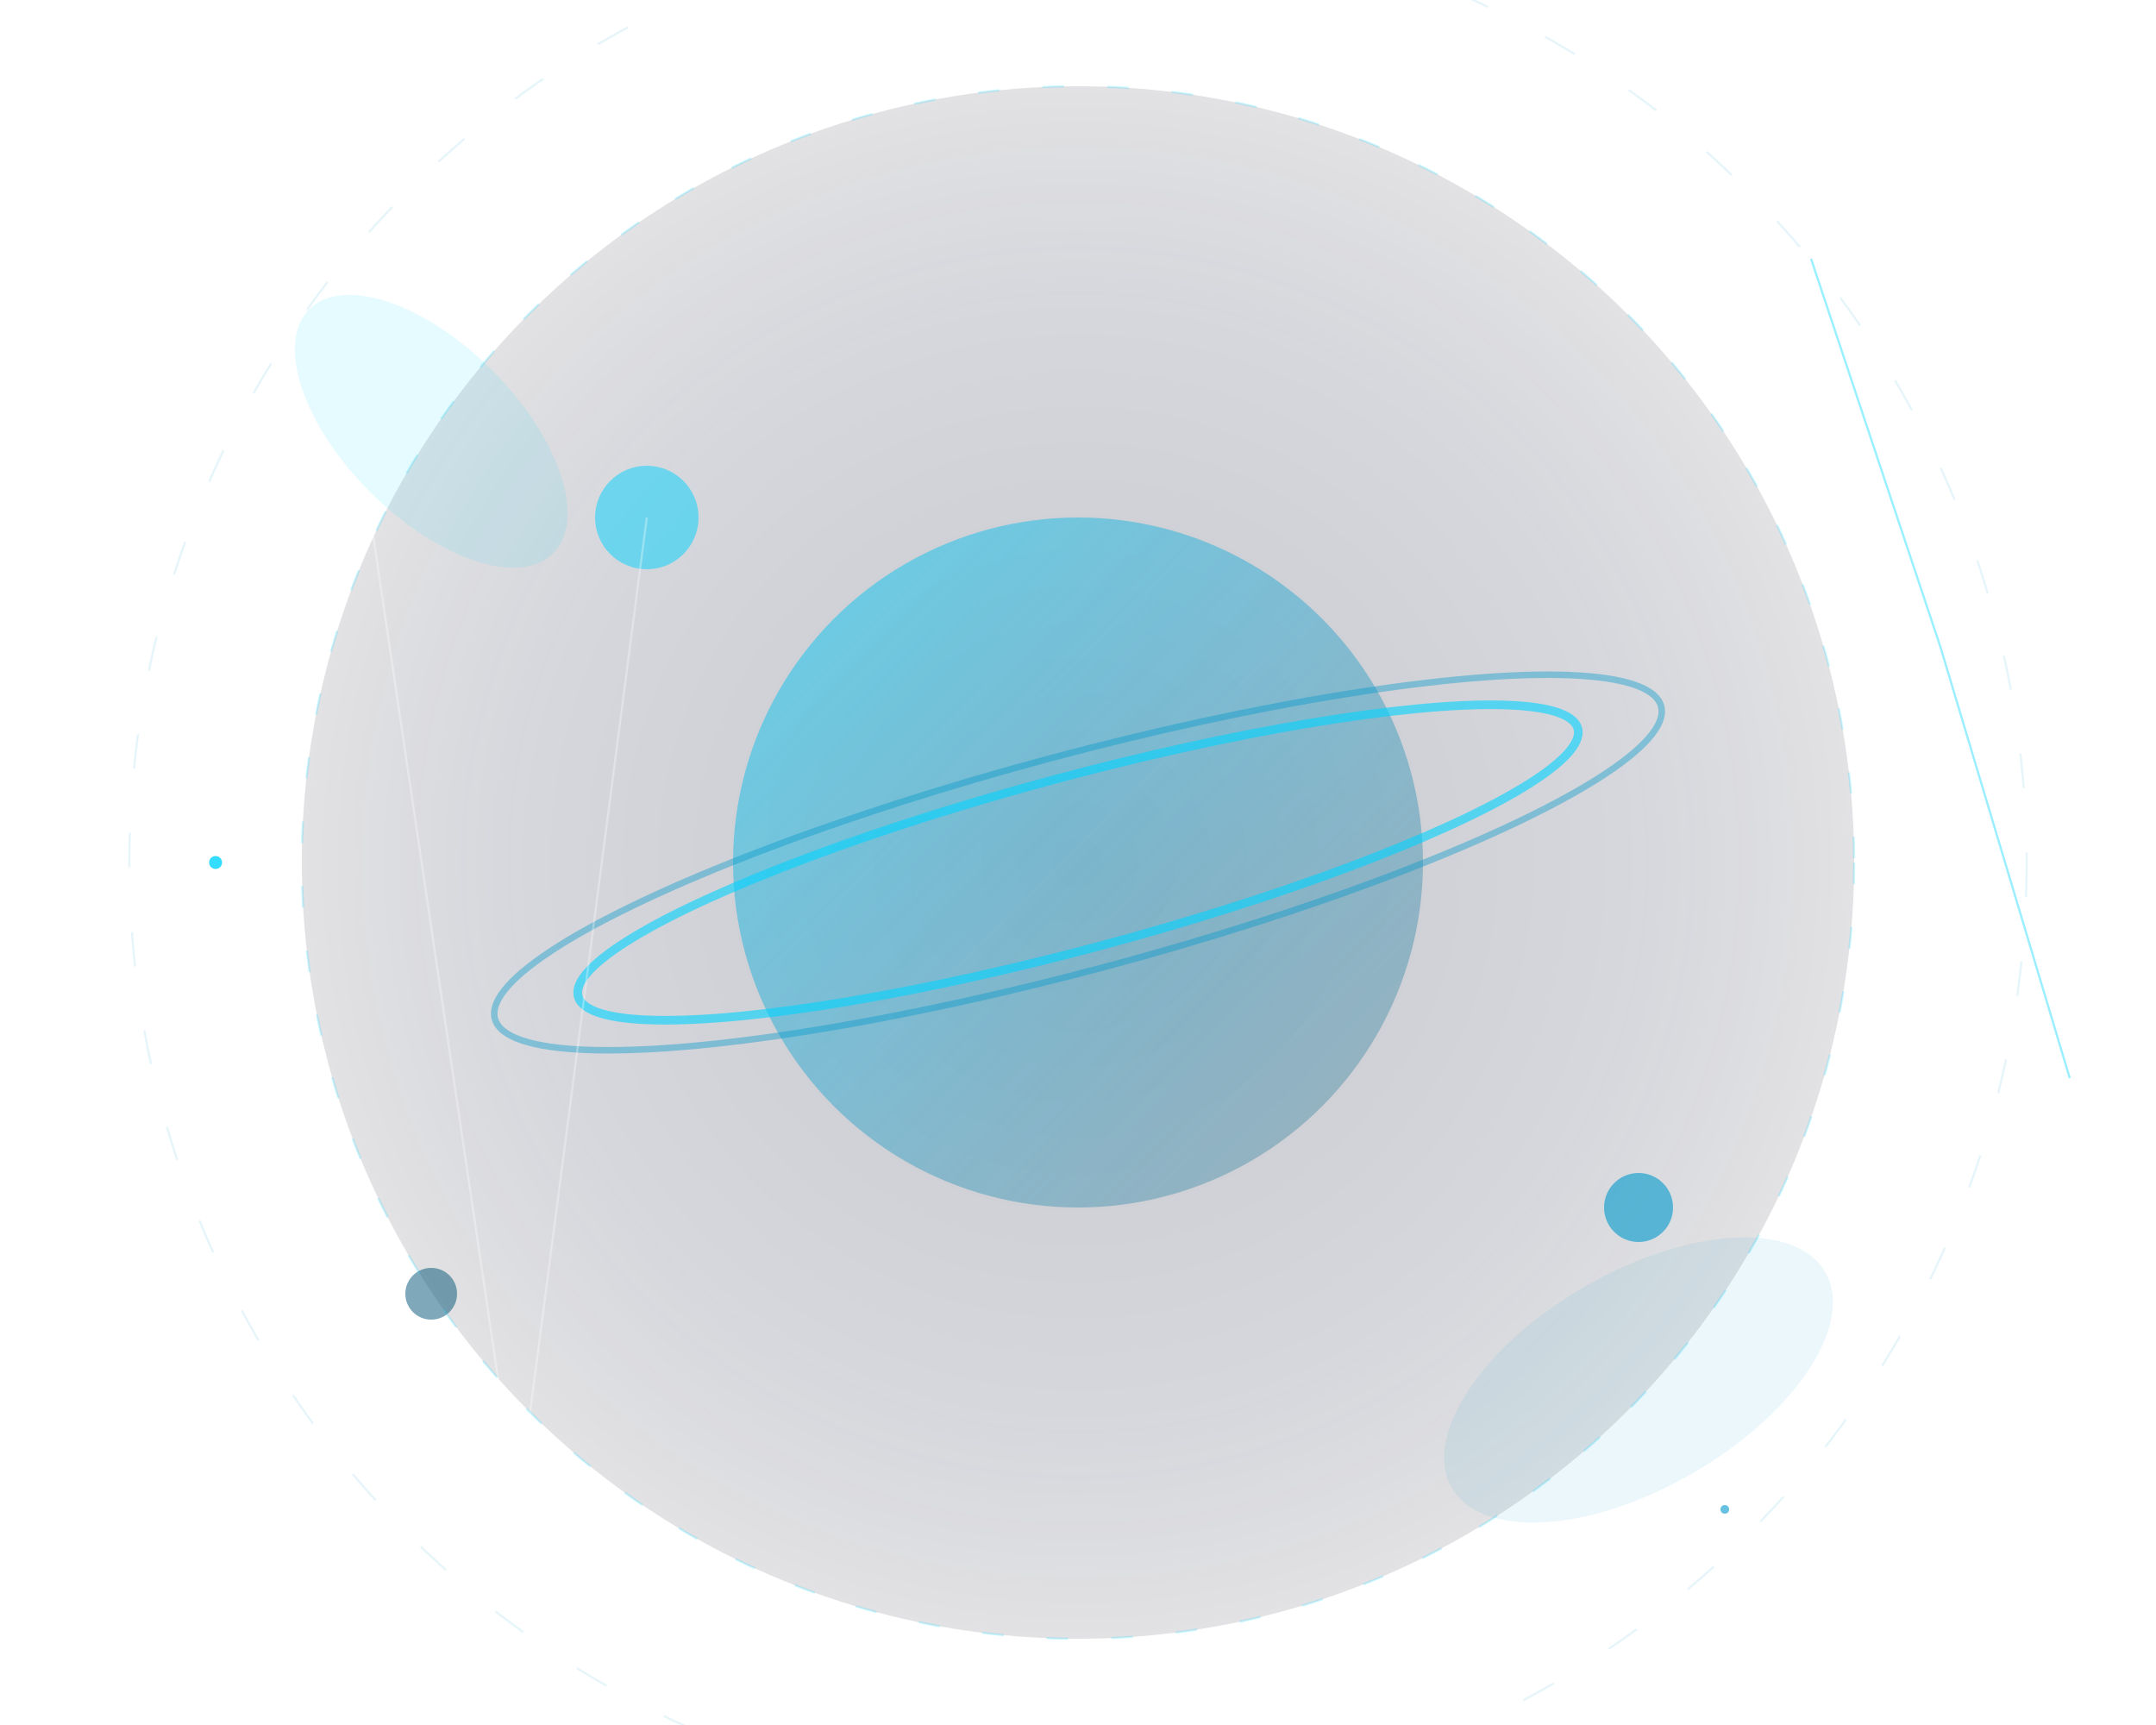 <svg width="500" height="400" viewBox="0 0 500 400" fill="none" xmlns="http://www.w3.org/2000/svg">
  <!-- Background gradient -->
  <defs>
    <radialGradient id="spaceGradient" cx="50%" cy="50%" r="50%">
      <stop offset="0%" style="stop-color:#1a1a2e;stop-opacity:0.8" />
      <stop offset="70%" style="stop-color:#16213e;stop-opacity:0.6" />
      <stop offset="100%" style="stop-color:#0c0c1e;stop-opacity:0.4" />
    </radialGradient>
    
    <linearGradient id="planetGradient" x1="0%" y1="0%" x2="100%" y2="100%">
      <stop offset="0%" style="stop-color:#00d4ff;stop-opacity:0.8" />
      <stop offset="50%" style="stop-color:#0099cc;stop-opacity:0.6" />
      <stop offset="100%" style="stop-color:#005577;stop-opacity:0.4" />
    </linearGradient>
    
    <filter id="glow">
      <feGaussianBlur stdDeviation="3" result="coloredBlur"/>
      <feMerge> 
        <feMergeNode in="coloredBlur"/>
        <feMergeNode in="SourceGraphic"/>
      </feMerge>
    </filter>
  </defs>
  
  <!-- Background circle -->
  <circle cx="250" cy="200" r="180" fill="url(#spaceGradient)" opacity="0.3"/>
  
  <!-- Main planet -->
  <circle cx="250" cy="200" r="80" fill="url(#planetGradient)" filter="url(#glow)" opacity="0.8"/>
  
  <!-- Planet rings -->
  <ellipse cx="250" cy="200" rx="120" ry="20" fill="none" stroke="#00d4ff" stroke-width="2" opacity="0.6" transform="rotate(-15 250 200)"/>
  <ellipse cx="250" cy="200" rx="140" ry="25" fill="none" stroke="#0099cc" stroke-width="1.5" opacity="0.4" transform="rotate(-15 250 200)"/>
  
  <!-- Small planets/moons -->
  <circle cx="150" cy="120" r="12" fill="#00d4ff" opacity="0.7" filter="url(#glow)"/>
  <circle cx="380" cy="280" r="8" fill="#0099cc" opacity="0.6"/>
  <circle cx="100" cy="300" r="6" fill="#005577" opacity="0.5"/>
  
  <!-- Stars -->
  <circle cx="80" cy="80" r="2" fill="#ffffff" opacity="0.8"/>
  <circle cx="420" cy="60" r="1.5" fill="#ffffff" opacity="0.9"/>
  <circle cx="450" cy="150" r="1" fill="#ffffff" opacity="0.7"/>
  <circle cx="50" cy="200" r="1.5" fill="#00d4ff" opacity="0.8"/>
  <circle cx="400" cy="350" r="1" fill="#0099cc" opacity="0.6"/>
  <circle cx="120" cy="350" r="2" fill="#ffffff" opacity="0.8"/>
  <circle cx="480" cy="250" r="1" fill="#ffffff" opacity="0.7"/>
  
  <!-- Constellation lines -->
  <path d="M80 80 L120 350 L150 120" stroke="#ffffff" stroke-width="0.5" opacity="0.3" fill="none"/>
  <path d="M420 60 L450 150 L480 250" stroke="#00d4ff" stroke-width="0.5" opacity="0.4" fill="none"/>
  
  <!-- Orbital paths -->
  <circle cx="250" cy="200" r="180" fill="none" stroke="#00d4ff" stroke-width="0.5" opacity="0.2" stroke-dasharray="5,10"/>
  <circle cx="250" cy="200" r="220" fill="none" stroke="#0099cc" stroke-width="0.5" opacity="0.1" stroke-dasharray="8,15"/>
  
  <!-- Space dust/nebula -->
  <ellipse cx="100" cy="100" rx="40" ry="20" fill="#00d4ff" opacity="0.1" transform="rotate(45 100 100)"/>
  <ellipse cx="380" cy="320" rx="50" ry="25" fill="#0099cc" opacity="0.08" transform="rotate(-30 380 320)"/>
</svg>
